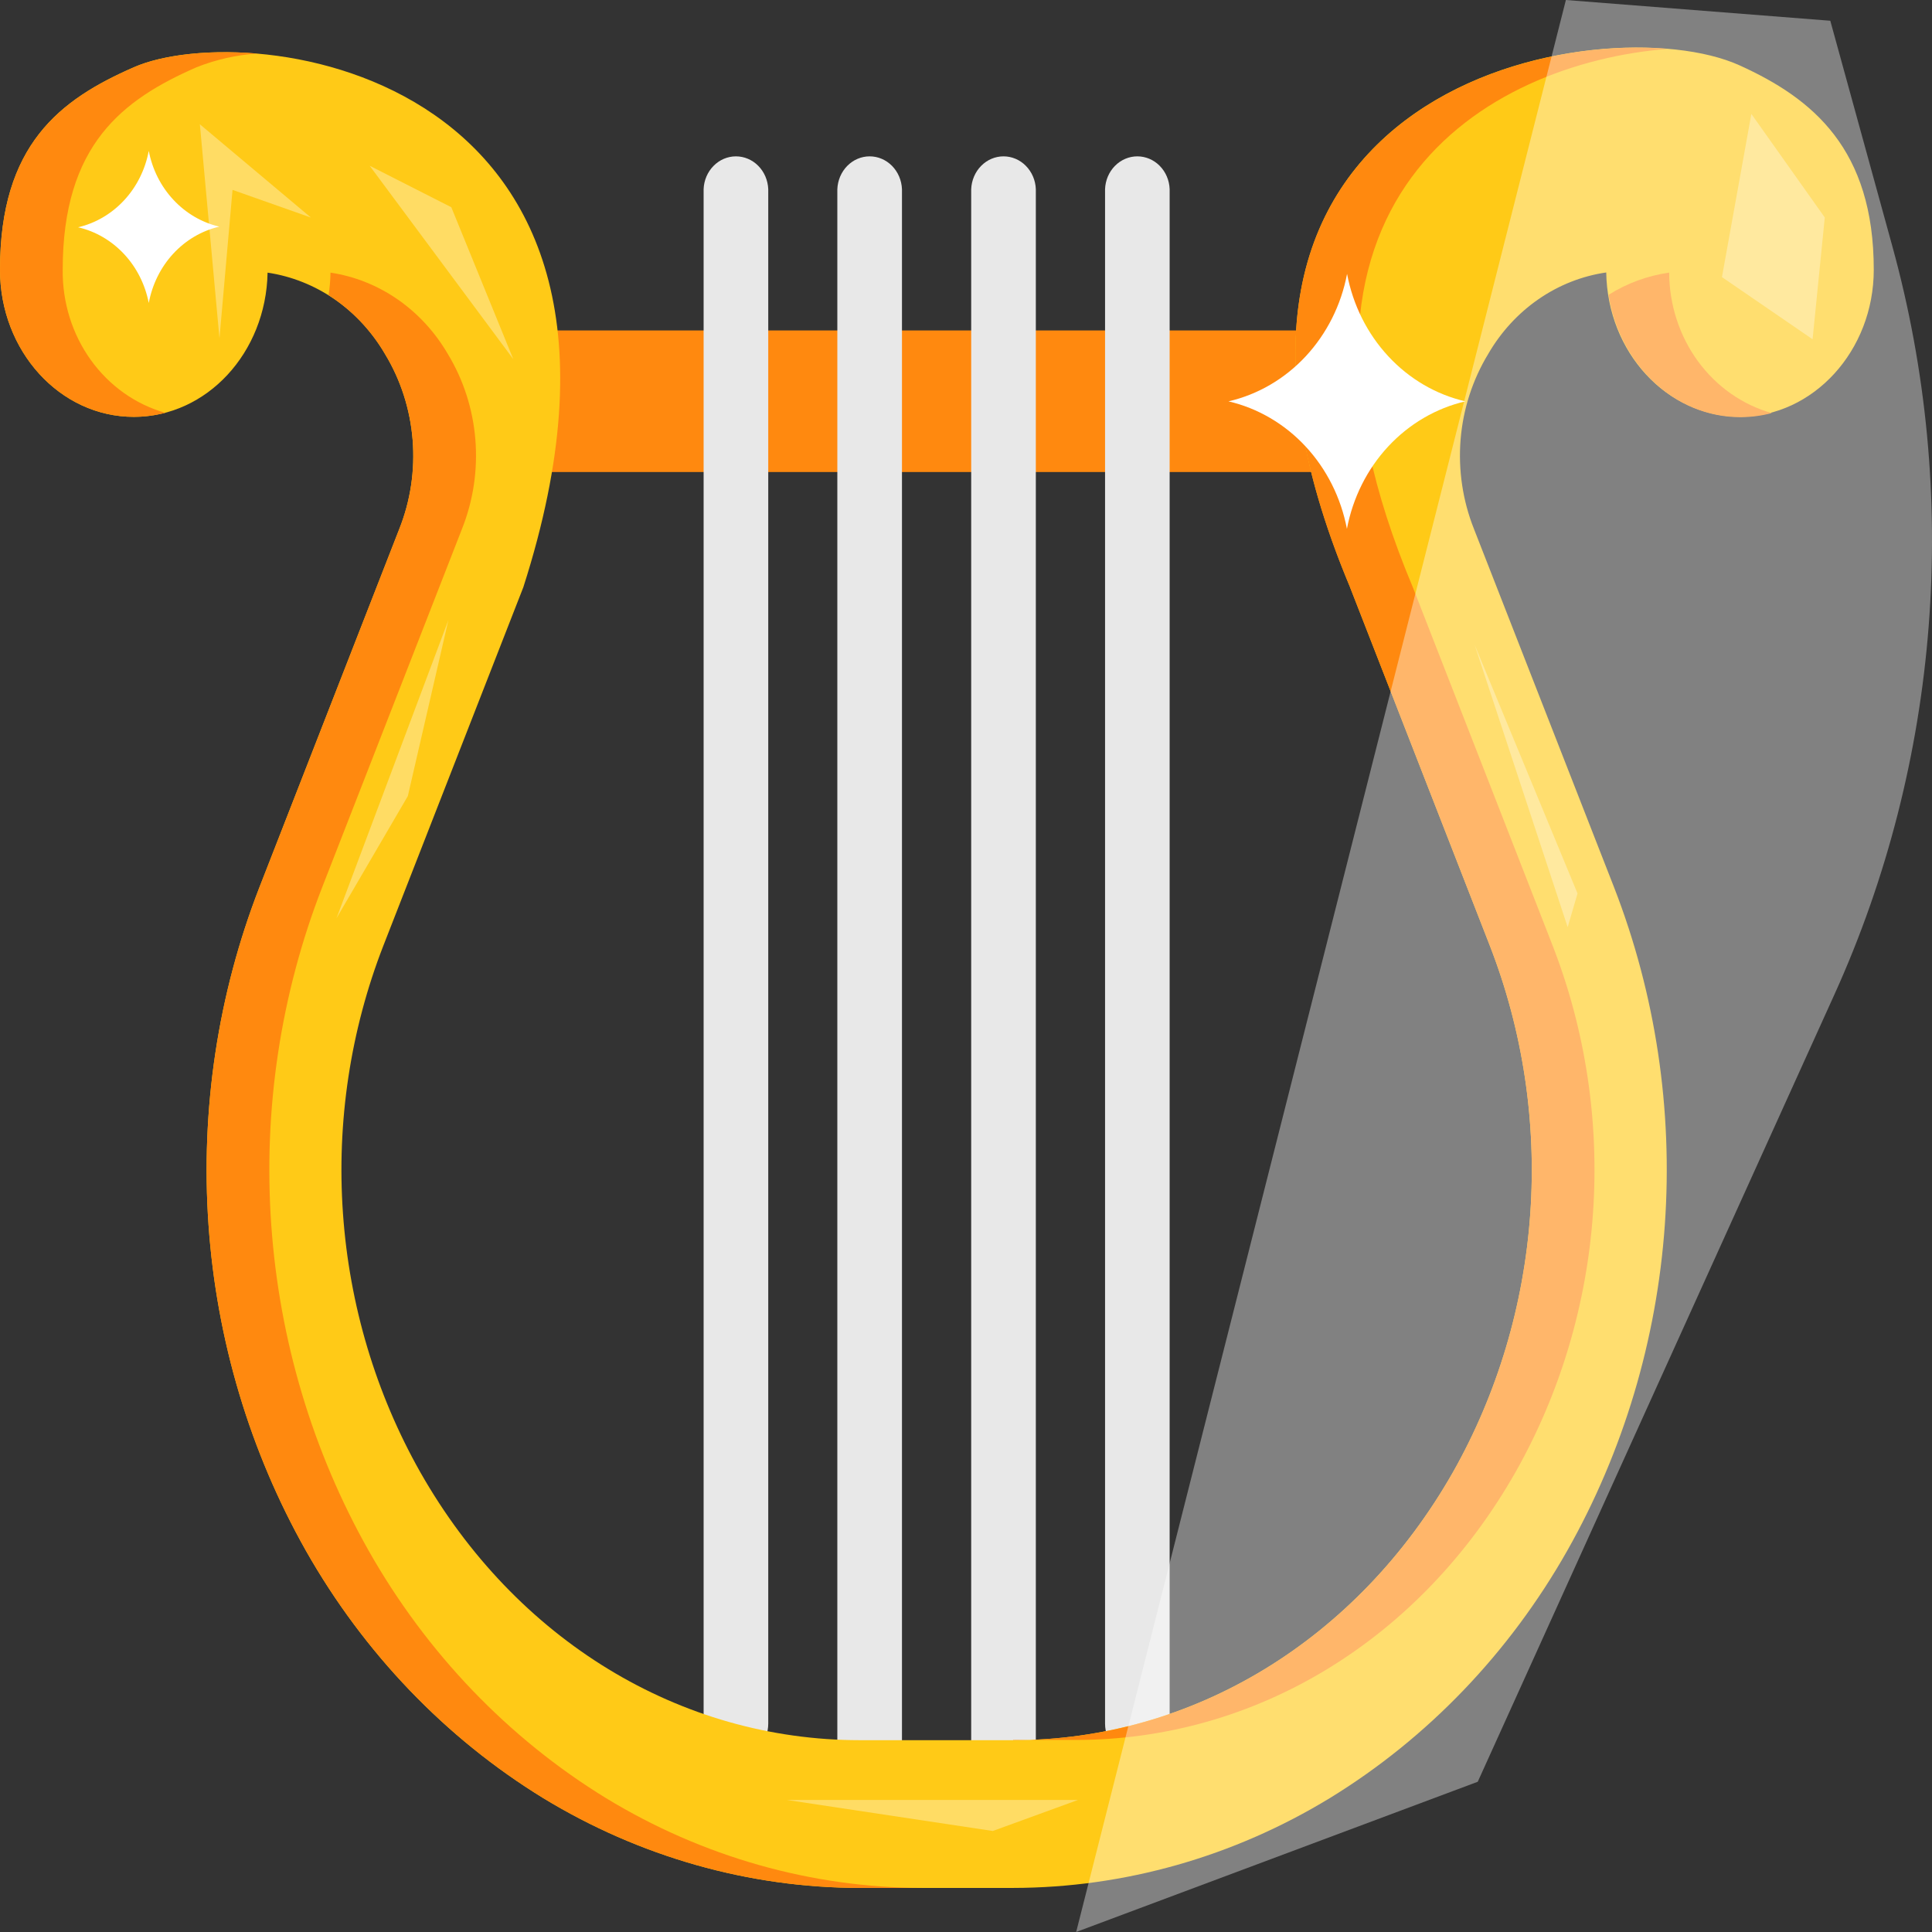 <svg width="42" height="42" viewBox="0 0 42 42" fill="none" xmlns="http://www.w3.org/2000/svg">
<rect x="0" y="0" width="42" height="42" fill="#333333" stroke="none"/>
<g clip-path="url(#clip0)">
<path d="M11.059 10.261H29.44C29.177 9.26 29.066 8.221 29.113 7.184H11.183C11.285 8.21 11.243 9.247 11.059 10.261V10.261Z" fill="#FF890F"/>
<path d="M15.999 38.213C15.812 38.213 15.634 38.135 15.502 37.996C15.37 37.856 15.296 37.667 15.296 37.47V4.112C15.303 3.92 15.381 3.739 15.512 3.606C15.643 3.473 15.817 3.399 15.998 3.399C16.18 3.399 16.354 3.473 16.485 3.606C16.616 3.739 16.693 3.92 16.701 4.112V37.47C16.701 37.567 16.683 37.664 16.648 37.754C16.612 37.844 16.561 37.926 16.495 37.996C16.43 38.065 16.353 38.119 16.268 38.157C16.183 38.194 16.091 38.213 15.999 38.213V38.213Z" fill="#E8E8E8"/>
<path d="M18.907 38.567C18.815 38.567 18.723 38.548 18.638 38.511C18.553 38.474 18.475 38.419 18.41 38.35C18.344 38.281 18.292 38.199 18.257 38.109C18.221 38.019 18.203 37.922 18.203 37.825V4.112C18.211 3.92 18.288 3.739 18.419 3.606C18.55 3.473 18.724 3.399 18.905 3.399C19.087 3.399 19.261 3.473 19.392 3.606C19.523 3.739 19.6 3.92 19.608 4.112V37.825C19.608 38.021 19.534 38.21 19.403 38.349C19.271 38.488 19.093 38.566 18.907 38.567V38.567Z" fill="#E8E8E8"/>
<path d="M21.816 38.567C21.724 38.567 21.633 38.548 21.547 38.511C21.462 38.474 21.384 38.419 21.319 38.35C21.254 38.281 21.202 38.199 21.167 38.109C21.131 38.019 21.113 37.922 21.113 37.825V4.112C21.121 3.92 21.198 3.739 21.329 3.606C21.46 3.473 21.634 3.399 21.816 3.399C21.997 3.399 22.172 3.473 22.302 3.606C22.433 3.739 22.511 3.92 22.518 4.112V37.825C22.518 38.021 22.444 38.21 22.312 38.349C22.181 38.489 22.002 38.567 21.816 38.567V38.567Z" fill="#E8E8E8"/>
<path d="M24.725 38.213C24.539 38.213 24.36 38.135 24.228 37.996C24.096 37.856 24.023 37.667 24.023 37.47V4.112C24.03 3.92 24.107 3.739 24.238 3.606C24.369 3.473 24.543 3.399 24.725 3.399C24.906 3.399 25.081 3.473 25.212 3.606C25.343 3.739 25.42 3.92 25.427 4.112V37.47C25.427 37.667 25.353 37.856 25.222 37.995C25.09 38.135 24.912 38.213 24.725 38.213Z" fill="#E8E8E8"/>
<path d="M29.349 12.765L32.388 20.559C33.105 22.401 33.406 24.395 33.267 26.381C33.128 28.368 32.553 30.293 31.587 32.003C29.513 35.648 25.939 37.83 22.027 37.83H18.695C14.783 37.83 11.209 35.654 9.136 32.003C8.17 30.293 7.595 28.367 7.456 26.381C7.316 24.394 7.617 22.4 8.334 20.558L11.377 12.765C14.977 1.544 5.425 0.361 2.909 1.462C1.305 2.164 0 3.143 0 5.866C0 7.631 1.302 9.062 2.909 9.062C4.497 9.062 5.783 7.669 5.817 5.927C6.34 6.005 6.84 6.205 7.282 6.511C7.724 6.818 8.096 7.224 8.372 7.7C8.711 8.26 8.916 8.898 8.97 9.56C9.024 10.222 8.924 10.888 8.68 11.501L5.639 19.291C4.736 21.612 4.358 24.124 4.533 26.627C4.709 29.13 5.433 31.555 6.65 33.71C7.912 35.936 9.687 37.787 11.809 39.089C13.904 40.365 16.278 41.039 18.695 41.042H22.027C24.444 41.038 26.819 40.364 28.913 39.087C31.036 37.785 32.811 35.934 34.072 33.708C35.29 31.554 36.016 29.129 36.192 26.627C36.368 24.124 35.991 21.612 35.089 19.291L32.042 11.497C31.798 10.884 31.699 10.219 31.752 9.556C31.806 8.894 32.012 8.256 32.351 7.697C32.628 7.218 33.002 6.811 33.446 6.504C33.889 6.198 34.392 5.999 34.918 5.923C34.946 7.66 36.235 9.06 37.825 9.06C39.416 9.06 40.734 7.628 40.734 5.864C40.734 3.244 39.417 2.145 37.815 1.42C34.906 0.101 24.725 1.747 29.349 12.762V12.765Z" fill="#FFCA17"/>
<path d="M1.363 5.866C1.363 3.143 2.669 2.164 4.272 1.462C4.695 1.295 5.139 1.194 5.589 1.164C4.484 1.072 3.503 1.203 2.912 1.462C1.305 2.164 0 3.143 0 5.866C0 7.631 1.302 9.062 2.909 9.062C3.139 9.062 3.368 9.032 3.592 8.974C2.946 8.791 2.377 8.387 1.973 7.824C1.57 7.262 1.355 6.573 1.363 5.866V5.866Z" fill="#FF890F"/>
<path d="M22.026 37.825H23.39C27.303 37.825 30.876 35.649 32.949 31.998C33.915 30.288 34.491 28.363 34.63 26.376C34.769 24.39 34.469 22.396 33.752 20.554L30.711 12.76C27.159 4.307 32.343 1.371 36.257 1.063C32.383 0.735 25.359 3.266 29.348 12.765L32.389 20.561C33.106 22.403 33.406 24.396 33.267 26.383C33.128 28.369 32.552 30.294 31.587 32.004C29.512 35.649 25.939 37.831 22.026 37.831V37.825Z" fill="#FF890F"/>
<path d="M8.014 33.71C6.797 31.556 6.072 29.13 5.897 26.627C5.721 24.124 6.1 21.612 7.003 19.291L10.044 11.496C10.288 10.883 10.388 10.217 10.334 9.555C10.28 8.893 10.075 8.255 9.735 7.695C9.459 7.221 9.087 6.816 8.647 6.51C8.206 6.205 7.707 6.005 7.185 5.927C7.182 6.091 7.168 6.254 7.143 6.416C7.642 6.735 8.063 7.174 8.371 7.698C8.71 8.257 8.916 8.895 8.97 9.558C9.024 10.22 8.924 10.886 8.68 11.498L5.639 19.291C4.736 21.612 4.358 24.124 4.533 26.627C4.708 29.13 5.433 31.555 6.65 33.71C7.912 35.936 9.687 37.787 11.809 39.089C13.904 40.365 16.278 41.039 18.695 41.042H20.059C17.642 41.039 15.268 40.365 13.173 39.089C11.05 37.787 9.275 35.937 8.014 33.71V33.71Z" fill="#FF890F"/>
<path d="M36.286 5.926C35.821 5.992 35.373 6.156 34.969 6.409C35.208 7.916 36.396 9.069 37.834 9.069C38.065 9.068 38.294 9.039 38.517 8.98C37.88 8.801 37.316 8.405 36.912 7.853C36.509 7.301 36.289 6.624 36.286 5.926Z" fill="#FF890F"/>
<path d="M8.036 3.603L11.158 7.807L9.811 4.505L8.036 3.603Z" fill="#FFDC64"/>
<path d="M9.748 13.479L7.315 19.962L8.866 17.306L9.748 13.479Z" fill="#FFDC64"/>
<path d="M17.102 39.129L21.582 39.804L23.436 39.129H17.102Z" fill="#FFDC64"/>
<path d="M38.073 2.477L37.434 6.024L39.404 7.375L39.669 4.728L38.073 2.477Z" fill="#FFDC64"/>
<path d="M32.058 14.019L34.08 20.155L34.294 19.423L32.058 14.019Z" fill="#FFDC64"/>
<path d="M4.771 7.356L5.055 4.128L6.758 4.729L4.345 2.702L4.771 7.356Z" fill="#FFDC64"/>
<path d="M29.284 5.954C29.412 6.63 29.723 7.253 30.18 7.745C30.636 8.237 31.219 8.578 31.856 8.725C31.218 8.873 30.636 9.214 30.178 9.706C29.721 10.198 29.409 10.821 29.281 11.497C29.152 10.821 28.84 10.198 28.383 9.706C27.926 9.214 27.343 8.873 26.706 8.725C27.344 8.578 27.927 8.238 28.385 7.746C28.843 7.253 29.156 6.631 29.284 5.954V5.954Z" fill="white"/>
<path d="M3.234 3.28C3.311 3.682 3.497 4.052 3.77 4.344C4.042 4.636 4.389 4.839 4.768 4.927C4.387 5.015 4.039 5.22 3.766 5.515C3.494 5.81 3.309 6.183 3.234 6.587C3.156 6.185 2.97 5.815 2.697 5.523C2.424 5.231 2.077 5.028 1.698 4.941C2.079 4.852 2.427 4.647 2.7 4.352C2.973 4.057 3.158 3.685 3.234 3.28V3.28Z" fill="white"/>
<path opacity="0.38" d="M34.041 0L39.789 0.451L41.136 5.346C42.626 10.749 42.178 16.544 39.879 21.619L32.125 38.734L23.395 42L34.041 0Z" fill="white"/>
</g>
<defs>
<clipPath id="clip0">
<rect width="42" height="42" fill="white"/>
</clipPath>
</defs>
</svg>
